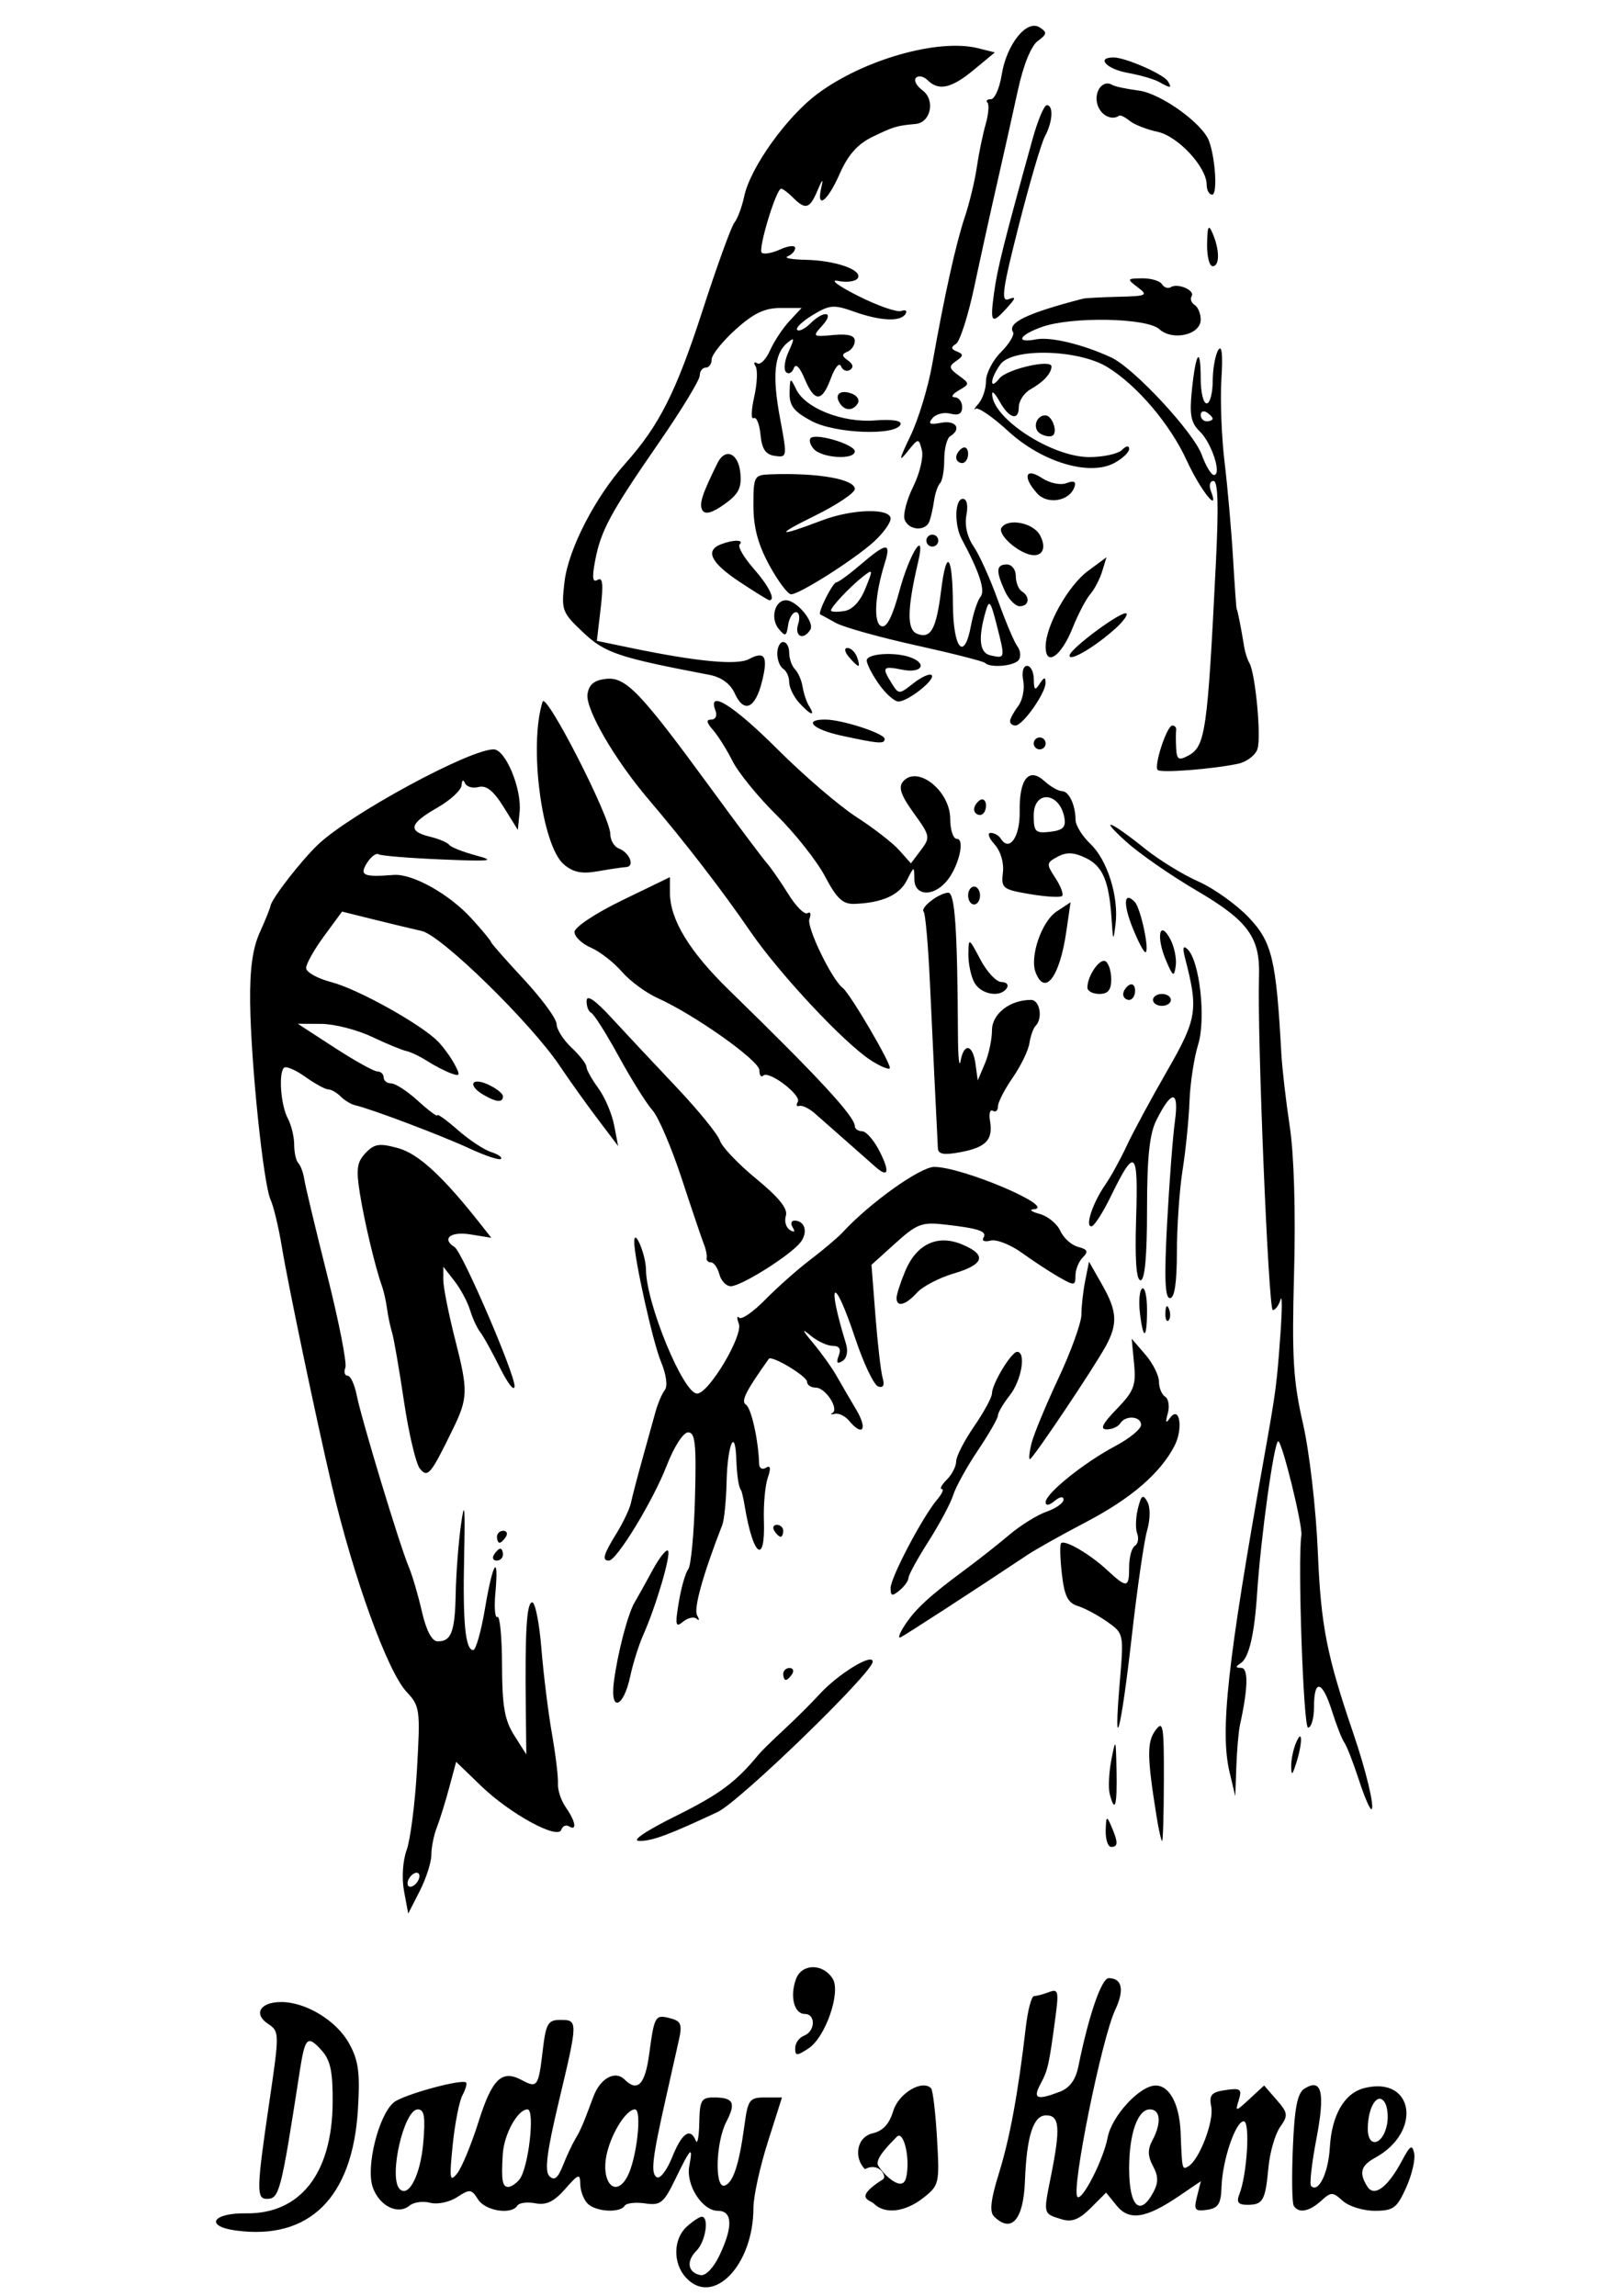 <?xml version="1.0" encoding="UTF-8" standalone="no"?>
<!-- Created with Inkscape (http://www.inkscape.org/) -->

<svg
   xmlns:dc="http://purl.org/dc/elements/1.1/"
   xmlns:cc="http://creativecommons.org/ns#"
   xmlns:rdf="http://www.w3.org/1999/02/22-rdf-syntax-ns#"
   xmlns:svg="http://www.w3.org/2000/svg"
   xmlns="http://www.w3.org/2000/svg"
   xmlns:sodipodi="http://sodipodi.sourceforge.net/DTD/sodipodi-0.dtd"
   xmlns:inkscape="http://www.inkscape.org/namespaces/inkscape"
   width="744.094"
   height="1052.362"
   id="svg2"
   version="1.1"
   inkscape:version="0.48.2 r9819"
   sodipodi:docname="New document 1">
  <defs
     id="defs4" />
  <sodipodi:namedview
     id="base"
     pagecolor="#ffffff"
     bordercolor="#666666"
     borderopacity="1.0"
     inkscape:pageopacity="0.0"
     inkscape:pageshadow="2"
     inkscape:zoom="0.65475806"
     inkscape:cx="375"
     inkscape:cy="630.02313"
     inkscape:document-units="px"
     inkscape:current-layer="layer1"
     showgrid="false"
     inkscape:window-width="1280"
     inkscape:window-height="752"
     inkscape:window-x="0"
     inkscape:window-y="0"
     inkscape:window-maximized="1" />
  <g
     inkscape:label="Layer 1"
     inkscape:groupmode="layer"
     id="layer1">
    <path
       style="fill:#000000"
       d="m 314.398,1043.934 c -5.976,-6.604 -5.751,-17.651 0.475,-23.285 2.75,-2.489 5.826,-4.525 6.836,-4.525 3.539,0 1.793,11.37 -2.388,15.551 -4.852,4.852 -3.991,10.068 1.848,11.202 2.326,0.452 5.958,-3.314 8.66,-8.979 6.306,-13.224 6.039,-20.508 -0.753,-20.508 -7.138,0 -14.712,-11.892 -13.064,-20.512 1.848,-9.665 0.667,-8.584 -6.263,5.73 -5.474,11.307 -6.874,12.444 -14.035,11.393 -4.375,-0.642 -8.589,-0.142 -9.363,1.111 -2.104,3.404 -13.193,2.748 -16.944,-1.003 -1.805,-1.804 -3.32,-5.803 -3.367,-8.886 -0.079,-5.084 -0.726,-4.878 -6.958,2.209 -5.079,5.776 -8.64,7.476 -13.65,6.519 -3.728,-0.713 -7.436,-0.23 -8.241,1.072 -2.681,4.338 -14.72,2.44 -18.017,-2.84 -2.981,-4.773 -3.782,-4.86 -9.598,-1.05 -3.515,2.303 -9.025,3.457 -12.351,2.588 -3.303,-0.864 -7.548,-0.29 -9.434,1.275 -5.368,4.455 -13.901,0.21 -16.906,-8.41 -3.235,-9.28 2.67,-33.055 9.656,-38.879 4.199,-3.501 31.32,-10.943 33.173,-9.103 0.498,0.494 -0.284,3.157 -1.737,5.918 -1.453,2.761 -3.453,13.017 -4.445,22.792 -1.576,15.54 -1.319,17.171 2.041,12.984 2.114,-2.634 6.526,-13.287 9.804,-23.675 6.242,-19.778 10.675,-24.058 19.839,-19.154 7.138,3.82 7.63,3.127 9.603,-13.532 1.476,-12.465 2.388,-14.042 8.118,-14.042 8.098,0 8.089,0.401 -0.794,37.679 -5.431,22.793 -6.549,31.644 -4.283,33.91 2.266,2.266 3.891,0.996 6.224,-4.868 1.736,-4.364 4.264,-9.781 5.617,-12.036 2.505,-4.178 3.575,-6.678 8.4,-19.627 3.078,-8.261 9.935,-12.039 14.169,-7.805 5.996,5.996 9.467,2.471 11.356,-11.531 2.394,-17.749 2.717,-18.292 9.781,-16.444 4.837,1.265 5.434,2.823 3.833,9.997 -1.043,4.674 -3.699,16.496 -5.902,26.271 -6.343,28.147 -7.109,34.785 -4.218,36.571 1.488,0.92 4.672,-3.241 7.075,-9.247 4.422,-11.051 8.289,-13.736 10.805,-7.501 0.758,1.88 1.476,-1.812 1.595,-8.203 0.191,-10.289 0.947,-11.62 6.596,-11.62 9.111,0 10.351,2.376 5.815,11.148 -4.908,9.491 -5.452,30.808 -0.745,29.239 3.86,-1.287 6.624,-9.693 9.01,-27.399 1.62,-12.025 2.324,-12.988 9.494,-12.988 l 7.745,0 -6.545,20.611 c -3.6,11.336 -6.545,24.845 -6.545,30.021 0,26.37 -18.652,45.529 -31.02,31.863 z M 194.042,982.329 c 1.044,-12.052 0.497,-15.421 -2.505,-15.421 -6.41,0 -13.511,31.297 -8.286,36.521 4.11,4.11 9.524,-6.478 10.791,-21.1 z m 44.099,16.706 c 4.157,-5.142 7.26,-32.127 3.695,-32.127 -4.491,0 -10.762,11.351 -11.328,20.507 -0.737,11.914 -0.224,15.038 2.471,15.038 1.32,0 3.643,-1.538 5.162,-3.418 z m 49.491,-1.367 c 4.281,-8 6.852,-30.76 3.474,-30.76 -3.841,0 -10.423,10.199 -12.787,19.817 -3.248,13.211 3.719,21.398 9.313,10.943 z m -179.41,24.773 c -14.52,-1.953 -10.941,-8.114 4.579,-7.884 24.823,0.368 39.445,-18.269 39.705,-50.611 0.115,-14.351 -0.987,-19.589 -5.076,-24.108 -6.503,-7.188 -7.576,-6.12 -10.075,10.021 -8.55,55.238 -9.283,58.063 -15.07,58.063 -4.794,0 -4.669,-4.591 1.207,-44.49 4.658,-31.625 4.647,-32.248 -0.604,-35.734 -6.863,-4.557 -3.591,-10.006 6.004,-10.001 11.452,0.006 25.517,8.618 31.254,19.135 4.255,7.801 4.983,13.4 3.94,30.3 -2.485,40.234 -22.273,59.826 -55.861,55.309 z m 347.459,-6.515 c -2.087,-2.087 -1.433,-7.752 2.271,-19.652 5.02,-16.128 8.826,-36.791 12.335,-66.961 0.918,-7.895 2.627,-14.355 3.797,-14.355 1.17,0 4.257,-0.817 6.859,-1.816 4.227,-1.622 4.539,-0.384 2.929,11.62 -2.947,21.972 -3.436,24.151 -6.861,30.551 -3.601,6.729 -1.644,7.521 8.787,3.556 4.603,-1.75 7.345,-5.458 8.592,-11.62 4.716,-23.305 10.622,-40.494 13.912,-40.494 6.166,0 7.286,5.412 2.999,14.492 -6.234,13.204 -20.301,82.786 -17.336,85.751 2.141,2.141 11.948,-17.074 13.828,-27.095 1.866,-9.946 14.758,-23.933 22.059,-23.933 6.352,0 10.92,8.609 11.424,21.532 0.676,17.322 0.666,17.28 3.666,15.426 4.966,-3.069 11.65,-20.541 10.386,-27.151 -1.057,-5.529 -0.011,-6.76 6.555,-7.724 6.854,-1.006 7.598,-0.45 6.069,4.537 -1.692,5.519 -1.549,5.505 4.933,-0.476 l 6.676,-6.159 5.724,6.583 c 5.231,6.016 5.367,7.093 1.577,12.503 -2.281,3.256 -4.673,11.555 -5.317,18.443 -1.426,15.262 -2.497,17.17 -9.642,17.17 -4.228,0 -5.138,-1.172 -3.715,-4.785 3.586,-9.104 5.064,-33.494 2.029,-33.494 -3.754,0 -9.775,17.775 -10.187,30.076 -0.261,7.803 -1.491,9.74 -6.657,10.49 -5.571,0.809 -6.124,0.073 -4.576,-6.095 l 1.761,-7.016 -10.091,6.848 c -15.134,10.27 -22.779,11.428 -28.534,4.321 l -4.816,-5.948 -7.072,7.072 c -5.234,5.234 -8.659,6.585 -13.179,5.196 -8.677,-2.667 -8.566,-2.25 -5.13,-19.361 4.542,-22.616 4.114,-28.319 -2.126,-28.319 -5.889,0 -8.916,9.426 -9.713,30.241 -0.679,17.727 -6.248,24.011 -14.217,16.042 z m 73.112,-11.08 c 2.347,-4.385 2.302,-7.319 -0.183,-11.962 -2.438,-4.555 -2.51,-7.614 -0.279,-11.782 4.25,-7.941 3.741,-14.193 -1.156,-14.193 -5.588,0 -9.502,11.15 -9.502,27.065 0,17.512 4.967,22.369 11.12,10.873 z m -128.145,5.263 c -1.805,-1.804 -9.661,-2.364 4.177,-11.157 2.031,-1.29 -1.829,-8.101 -8.281,-4.643 -5.178,-5.178 -3.897,-14.731 3.557,-16.437 4.673,-1.069 7.648,-4.295 9.405,-10.199 2.395,-8.049 13.228,-14.589 17.345,-10.472 0.823,0.823 2.055,11.137 2.737,22.92 1.203,20.776 1.013,21.602 -6.289,27.346 -8.35,6.568 -17.64,7.652 -22.65,2.642 z m 14.736,-11.757 c 2.116,-8.432 -1.011,-22.235 -4.271,-18.852 -2.887,2.996 -10.366,10.163 -8.475,13.223 2.653,4.292 11.048,12.392 12.746,5.629 z m 177.753,12.744 c -0.78,-1.262 -0.961,-13.25 -0.401,-26.641 0.763,-18.278 2.08,-25.017 5.283,-27.037 7.99,-5.04 9.6,1.642 5.523,22.912 -2.136,11.141 -3.238,20.903 -2.449,21.691 3.374,3.374 7.911,-5.937 8.59,-17.627 0.868,-14.947 6.686,-24.964 15.831,-27.259 22.682,-5.693 26.671,20.06 4.948,31.941 -6.607,3.613 -7.521,6.98 -3.584,13.202 3.177,5.021 9.394,0.365 15.931,-11.929 3.707,-6.972 4.652,-7.531 5.553,-3.283 0.597,2.815 -1.066,9.89 -3.696,15.722 -4.239,9.4 -5.873,10.603 -14.404,10.603 -5.293,0 -11.873,-2.036 -14.623,-4.525 -4.653,-4.211 -5.348,-4.211 -10,0 -5.467,4.947 -10.289,5.808 -12.5,2.231 z m 42.779,-37.359 c 0.681,-3.561 0.194,-8.093 -1.083,-10.07 -3.2,-4.955 -7.692,2.025 -7.748,12.041 -0.052,9.252 6.986,7.68 8.831,-1.972 z M 364.557,938.824 c 0,-2.278 1.846,-4.85 4.101,-5.716 5.154,-1.978 5.41,-9.948 0.319,-9.948 -4.918,0 -6.956,-8.103 -4.029,-16.016 2.654,-7.175 12.356,-7.256 16.814,-0.14 3.857,6.157 -3.307,26.854 -11.053,31.931 -5.447,3.57 -6.152,3.558 -6.152,-0.11 z M 185.247,866.907 c -1.117,-5.953 -0.616,-13.88 1.193,-18.882 1.715,-4.742 3.848,-21.459 4.741,-37.15 1.552,-27.265 1.34,-28.831 -4.78,-35.364 -8.746,-9.336 -24.358,-52.366 -34.224,-94.331 -6.983,-29.704 -20.172,-92.659 -22.911,-109.369 -1.479,-9.023 -3.826,-18.866 -5.216,-21.874 -3.282,-7.106 -9.005,-62.21 -9.37,-90.23 -0.199,-15.26 1.123,-24.989 4.371,-32.177 2.561,-5.667 4.799,-11.203 4.972,-12.304 0.522,-3.308 13.974,-20.661 21.756,-28.066 14.735,-14.019 69.41,-43.658 80.536,-43.658 5.442,0 12.949,18.066 11.909,28.661 l -0.809,8.251 -6.514,-10.478 c -4.636,-7.458 -7.948,-10.103 -11.489,-9.177 -2.737,0.716 -5.553,-0.106 -6.258,-1.826 -0.739,-1.801 -1.383,-1.388 -1.519,0.974 -0.13,2.256 -5.149,6.906 -11.153,10.335 -12.835,7.33 -13.711,10.751 -3.397,13.275 4.136,1.012 8.134,2.704 8.886,3.759 0.752,1.055 6.289,3.243 12.304,4.862 9.289,2.5 6.895,2.774 -15.885,1.822 -14.752,-0.616 -27.732,-1.684 -28.846,-2.372 -1.113,-0.688 -3.511,1.13 -5.329,4.041 -3.53,5.653 -1.572,6.521 12.245,5.427 8.65,-0.685 25.552,8.774 35.763,20.014 4.887,5.38 8.886,10.205 8.886,10.722 0,0.518 6.767,8.213 15.038,17.1 8.271,8.887 15.038,18.125 15.038,20.529 0,2.403 3.076,7.26 6.836,10.792 3.76,3.532 6.836,7.487 6.836,8.79 0,1.303 2.444,5.702 5.431,9.777 2.987,4.075 6.258,11.715 7.268,16.978 l 1.837,9.57 -9.318,-12.313 c -5.125,-6.772 -13.01,-17.811 -17.521,-24.531 -13.17,-19.617 -54.141,-59.661 -63.136,-61.707 -4.375,-0.995 -14.396,-3.407 -22.27,-5.36 l -14.316,-3.551 -8.241,11.206 c -4.533,6.163 -8.241,12.762 -8.241,14.663 0,1.902 5.229,4.815 11.62,6.474 12.057,3.131 41.142,19.328 48.846,27.203 2.428,2.482 5.84,7.176 7.582,10.431 2.766,5.169 2.553,5.692 -1.681,4.133 -2.666,-0.982 -7.552,-3.514 -10.858,-5.628 -3.305,-2.114 -7.612,-4.172 -9.57,-4.573 -1.958,-0.401 -9.097,-3.351 -15.864,-6.555 -6.767,-3.203 -17.163,-5.852 -23.101,-5.885 l -10.797,-0.06 16.832,10.937 c 9.257,6.015 18.115,10.937 19.683,10.937 1.568,0 2.852,1.23 2.852,2.734 0,1.504 1.571,2.734 3.492,2.734 1.921,0 7.457,3.622 12.304,8.049 4.847,4.427 8.812,7.375 8.812,6.552 0,-0.823 4.226,2.214 9.39,6.748 5.165,4.535 12.025,9.081 15.244,10.103 3.22,1.022 5.266,2.446 4.547,3.165 -0.719,0.719 -7.271,-1.464 -14.561,-4.85 -12.624,-5.864 -44.917,-18.066 -52.244,-19.739 -1.895,-0.433 -4.91,-2.251 -6.699,-4.04 -1.789,-1.789 -4.355,-3.253 -5.702,-3.253 -1.347,0 -6.093,-2.595 -10.547,-5.767 -4.454,-3.172 -8.831,-5.035 -9.726,-4.14 -2.567,2.568 -1.461,17.22 1.754,23.227 1.607,3.003 2.922,8.412 2.922,12.019 0,3.608 0.852,7.412 1.893,8.453 1.041,1.041 2.276,4.403 2.745,7.471 0.468,3.068 5.215,22.905 10.548,44.082 5.333,21.177 9.058,40.168 8.278,42.2 -0.78,2.033 -0.324,3.696 1.013,3.696 1.337,0 3.215,3.999 4.173,8.886 2.136,10.898 19.807,69.197 23.828,78.609 1.606,3.76 4.326,12.988 6.045,20.507 1.996,8.731 4.584,13.704 7.163,13.763 6.331,0.144 8.031,-4.321 8.367,-21.965 0.172,-9.023 1.256,-23.173 2.41,-31.444 1.637,-11.739 1.957,-8.61 1.457,14.256 -0.671,30.664 0.539,43.163 4.179,43.163 1.193,0 3.621,-8.613 5.397,-19.14 3.622,-21.471 6.405,-25.555 4.742,-6.958 -0.599,6.7 -0.172,11.615 0.949,10.922 1.121,-0.693 2.067,9.274 2.103,22.148 0.052,18.732 1.172,25.153 5.603,32.142 l 5.538,8.734 -0.238,-20.507 c -0.417,-35.951 0.377,-49.216 2.944,-49.216 1.375,0 3.269,9.536 4.207,21.19 0.939,11.655 3.107,29.188 4.82,38.963 1.712,9.775 2.957,20.114 2.767,22.976 -0.191,2.862 1.437,7.75 3.616,10.862 4.46,6.368 5.244,11.024 1.462,8.687 -1.375,-0.85 -2.965,-0.152 -3.533,1.551 -1.571,4.714 -23.514,-7.273 -36.814,-20.111 l -11.404,-11.008 -3.226,11.977 c -1.774,6.587 -4.332,14.803 -5.685,18.258 -1.353,3.454 -2.46,9.039 -2.46,12.409 0,3.371 -2.384,10.806 -5.299,16.522 l -5.299,10.393 -1.925,-10.261 z m 7.054,-6.957 c 0,-1.504 -1.23,-1.974 -2.734,-1.044 -1.504,0.929 -2.734,2.92 -2.734,4.424 0,1.504 1.23,1.974 2.734,1.044 1.504,-0.929 2.734,-2.92 2.734,-4.424 z m 314.629,-20.868 c 0.17,-6.663 0.46,-6.896 2.542,-2.051 3.209,7.468 3.209,9.57 0,9.57 -1.504,0 -2.648,-3.384 -2.542,-7.519 z m -196.943,-6.729 c 20.101,-10.007 27.404,-15.438 37.833,-28.133 1.235,-1.504 6.43,-6.597 11.543,-11.318 5.113,-4.721 12.532,-12.103 16.486,-16.405 8.587,-9.343 24.254,-18.902 24.254,-14.798 0,5.018 -61.052,64.175 -71.09,68.884 -22.399,10.507 -29.89,13.283 -35.845,13.283 -3.926,0 2.425,-4.348 16.819,-11.514 z m 220.22,0.019 c -4.327,-27.059 -4.414,-33.827 -0.502,-39.162 3.543,-4.833 3.949,-2.476 3.895,22.631 -0.033,15.414 -0.396,28.026 -0.807,28.026 -0.411,0 -1.575,-5.173 -2.586,-11.495 z m 92.825,-16.425 c -2.592,-7.954 -5.603,-15.691 -6.693,-17.195 -1.09,-1.504 -3.63,-7.963 -5.645,-14.355 -4.446,-14.099 -8.258,-15.046 -8.258,-2.051 0,5.263 -1.23,9.57 -2.734,9.57 -2.143,0 -4.819,-76.87 -3.068,-88.148 0.684,-4.408 -8.833,-43.095 -10.601,-43.095 -1.893,0 -8.012,44.039 -9.689,69.723 -1.239,18.984 -3.747,29.598 -7.568,32.027 -2.433,1.547 -2.365,2.078 0.27,2.109 3.36,0.04 3.173,9.209 -0.531,26.017 -0.663,3.008 -1.423,11.62 -1.689,19.14 l -0.484,13.671 -2.606,-10.937 c -4.463,-18.727 -1.072,-49.789 15.67,-143.547 5.609,-31.411 5.937,-33.877 7.635,-57.419 0.813,-11.279 0.829,-18.354 0.036,-15.722 -0.795,2.632 -2.391,4.785 -3.547,4.785 -1.97,0 -7.204,-126.618 -6.314,-152.771 0.613,-18.037 -4.897,-25.635 -28.701,-39.577 -11.697,-6.851 -26.188,-16.91 -32.203,-22.355 -13.077,-11.836 -7.436,-9.695 8.809,3.344 6.349,5.096 17.294,11.809 24.324,14.919 7.03,3.109 17.406,10.515 23.058,16.457 10.7,11.248 12.595,19.16 14.948,62.411 0.368,6.767 2.114,21.859 3.88,33.538 1.953,12.918 2.722,39.153 1.963,66.989 -1.053,38.616 -0.418,49.38 4.067,68.995 2.96,12.943 5.98,38.991 6.816,58.786 1.443,34.149 4.009,47.267 16.316,83.394 5.731,16.824 9.71,33.301 8.366,34.645 -0.612,0.612 -3.233,-5.395 -5.824,-13.348 z m -114.244,6.457 c -0.727,-2.781 -0.397,-9.856 0.734,-15.722 1.961,-10.173 2.071,-9.94 2.371,5.057 0.321,16.046 -0.742,19.698 -3.104,10.665 z m 83.176,-12.715 c -0.044,-3.008 0.977,-7.929 2.269,-10.937 2.994,-6.967 2.994,0.221 0,9.57 -1.76,5.495 -2.205,5.763 -2.269,1.367 z M 513.383,771.028 c 1.873,-22.178 1.853,-22.275 -5.801,-27.667 -4.224,-2.976 -10.293,-6.221 -13.486,-7.211 -4.523,-1.403 -6.128,-4.651 -7.271,-14.713 -0.806,-7.102 -0.961,-13.428 -0.343,-14.057 1.704,-1.736 13.169,4.961 21.13,12.343 9.077,8.417 10.061,8.273 10.061,-1.469 0,-4.423 1.177,-8.769 2.615,-9.657 1.438,-0.889 1.921,-3.425 1.072,-5.636 -0.848,-2.211 -0.698,-7.383 0.333,-11.494 1.54,-6.134 2.314,-6.692 4.316,-3.114 1.443,2.578 1.396,8.002 -0.116,13.272 -1.406,4.901 -4.585,26.915 -7.065,48.919 -4.861,43.128 -8.521,56.894 -5.446,20.485 z m -231.936,-0.121 c 1.756,-13.41 6.398,-31.161 9.521,-36.409 1.343,-2.256 5.001,-8.835 8.129,-14.62 3.128,-5.785 6.343,-9.864 7.143,-9.063 1.565,1.565 -5.41,25.307 -11.375,38.721 -2.006,4.511 -4.68,13.031 -5.941,18.932 -3.101,14.513 -9.323,16.543 -7.477,2.439 z m 77.641,-3.598 c 0,-1.504 1.303,-2.734 2.896,-2.734 1.593,0 2.135,1.23 1.206,2.734 -0.929,1.504 -2.232,2.734 -2.896,2.734 -0.663,0 -1.206,-1.23 -1.206,-2.734 z m 55.76,-22.412 c 4.842,-7.389 11.407,-13.423 27.634,-25.396 6.015,-4.438 15.128,-11.623 20.25,-15.967 5.122,-4.343 12.812,-9.117 17.089,-10.608 4.277,-1.491 7.776,-3.971 7.776,-5.512 0,-1.645 -1.693,-1.396 -4.101,0.602 -2.524,2.095 -4.101,2.3 -4.101,0.534 0,-3.942 17.544,-18.067 31.898,-25.682 6.517,-3.457 11.849,-7.826 11.849,-9.709 0,-4.075 -7.158,-4.59 -9.57,-0.688 -0.929,1.504 -3.704,2.734 -6.166,2.734 -3.253,0 -2.003,-2.552 4.572,-9.336 7.899,-8.15 8.91,-10.791 7.957,-20.786 l -1.092,-11.45 6.251,7.267 c 3.438,3.997 6.251,9.587 6.251,12.422 0,2.835 1.28,5.946 2.845,6.913 1.565,0.967 2.1,4.423 1.188,7.68 -1.147,4.098 -0.877,4.799 0.875,2.275 4.528,-6.519 6.399,4.578 2.143,12.707 -6.581,12.566 -19.912,24.017 -40.532,34.812 -10.91,5.712 -22.913,12.435 -26.672,14.941 -24.581,16.38 -56.416,37.043 -58.374,37.888 -1.277,0.551 -0.363,-1.988 2.031,-5.642 z M 311.203,734.436 c 1.112,-6.733 3.055,-13.529 4.319,-15.102 1.263,-1.573 2.662,-16.338 3.109,-32.811 0.667,-24.621 0.111,-29.951 -3.126,-29.951 -2.251,0 -6.472,6.543 -9.855,15.277 -6.229,16.081 -22.931,43.509 -26.494,43.509 -3.293,0 -2.518,-2.771 3.501,-12.51 3.078,-4.98 6.056,-11.277 6.619,-13.994 0.563,-2.717 2.91,-11.707 5.216,-19.978 2.306,-8.271 5.042,-18.114 6.08,-21.874 1.038,-3.76 2.949,-8.203 4.246,-9.873 1.384,-1.782 0.634,-7.166 -1.816,-13.029 -3.688,-8.826 -12.337,-47.75 -12.227,-55.024 0.097,-6.413 5.346,6.156 5.384,12.892 0.087,15.528 17.114,56.831 23.428,56.831 5.334,0 21.227,-26.613 19.14,-32.051 -0.991,-2.582 -0.923,-3.816 0.151,-2.742 1.074,1.074 6.484,-2.67 12.022,-8.32 5.538,-5.65 14.875,-13.917 20.749,-18.372 5.874,-4.455 12.526,-10.097 14.781,-12.538 12.429,-13.449 35.463,-29.878 41.889,-29.878 13.036,0 56.781,18.651 45.531,19.412 -2.214,0.15 -0.95,1.113 2.809,2.14 3.76,1.027 8.018,4.52 9.462,7.762 1.445,3.242 5.115,6.545 8.155,7.34 4.382,1.146 4.83,2.145 2.158,4.816 -1.854,1.854 -3.371,5.617 -3.371,8.362 0,4.662 -0.496,4.709 -7.519,0.704 -4.136,-2.358 -11.802,-7.381 -17.038,-11.161 -5.235,-3.78 -11.696,-6.303 -14.358,-5.607 -2.662,0.696 -4.145,0.141 -3.296,-1.233 1.862,-3.012 -1.852,-4.308 -17.502,-6.109 -10.699,-1.231 -12.942,-0.392 -22.834,8.545 l -10.969,9.91 1.817,23.357 c 0.999,12.846 2.483,25.656 3.297,28.465 0.985,3.4 0.296,4.713 -2.062,3.928 -1.948,-0.649 -6.691,-10.625 -10.54,-22.169 -9.758,-29.267 -13.3,-27.104 -4.21,2.571 1.073,3.504 0.414,6.694 -1.647,7.968 -2.421,1.496 -2.921,0.779 -1.691,-2.426 1.191,-3.104 0.321,-4.55 -2.738,-4.55 -2.466,0 -7.041,-2.134 -10.168,-4.742 -4.188,-3.494 -3.885,-2.595 1.152,3.418 3.76,4.488 8.586,11.236 10.727,14.996 2.14,3.76 6.26,10.834 9.156,15.722 5.253,8.866 2.855,12.415 -3.343,4.947 -1.798,-2.166 -4.717,-3.598 -6.487,-3.182 -1.77,0.416 -2.305,0.244 -1.189,-0.383 3.233,-1.816 -3.176,-11.635 -7.593,-11.635 -2.203,0 -4.005,-1.199 -4.005,-2.664 0,-2.57 -16.261,-12.325 -17.545,-10.525 -10.584,14.839 -12.901,19.477 -10.488,20.991 2.448,1.536 5.742,16.343 6.056,27.221 0.057,1.969 1.466,2.737 3.13,1.708 2.102,-1.299 2.353,0.114 0.822,4.624 -1.213,3.572 -2.008,12.339 -1.767,19.482 0.698,20.668 -4.891,16.73 -8.731,-6.152 -0.631,-3.76 -1.392,-7.143 -1.692,-7.519 -1.158,-1.453 -1.926,-6.494 -2.254,-14.81 -0.57,-14.44 -4.032,-6.032 -4.424,10.744 -0.202,8.628 -1.085,17.532 -1.963,19.788 -8.911,22.889 -13.271,38.556 -11.557,41.524 1.141,1.975 1.067,2.679 -0.163,1.564 -1.231,-1.115 -4.044,-0.528 -6.252,1.305 -3.472,2.881 -3.741,1.676 -1.993,-8.91 z m 97.101,-6.48 c 0,-4.824 14.718,-32.779 21.387,-40.623 2.238,-2.632 3.174,-4.785 2.082,-4.785 -1.092,0 -0.053,-1.933 2.31,-4.297 2.363,-2.363 4.297,-6.14 4.297,-8.394 0,-2.253 3.691,-9.462 8.203,-16.019 4.511,-6.557 8.203,-13.356 8.203,-15.109 0,-4.373 8.883,-19.069 11.526,-19.069 4.225,0 2.041,13.066 -3.324,19.886 -3.008,3.824 -5.468,8.005 -5.468,9.291 0,1.287 -4.129,8.475 -9.174,15.974 -5.046,7.499 -10.139,16.711 -11.317,20.47 -1.178,3.76 -6.278,13.319 -11.332,21.243 -5.054,7.924 -9.19,15.464 -9.19,16.754 0,1.29 -1.846,3.878 -4.101,5.75 -3.362,2.79 -4.101,2.596 -4.101,-1.074 z M 226.478,712.624 c 0.929,-1.504 2.232,-2.734 2.896,-2.734 0.663,0 1.206,1.23 1.206,2.734 0,1.504 -1.303,2.734 -2.896,2.734 -1.593,0 -2.135,-1.23 -1.206,-2.734 z m 1.367,-8.203 c 0,-1.504 1.303,-2.734 2.896,-2.734 1.593,0 2.135,1.23 1.206,2.734 -0.929,1.504 -2.232,2.734 -2.896,2.734 -0.663,0 -1.206,-1.23 -1.206,-2.734 z m 127.142,-2.734 c -0.929,-1.504 -0.387,-2.734 1.206,-2.734 1.593,0 2.896,1.23 2.896,2.734 0,1.504 -0.543,2.734 -1.206,2.734 -0.663,0 -1.966,-1.23 -2.896,-2.734 z M 192.523,673.246 c -1.816,-2.188 -5.102,-16.063 -7.301,-30.833 -2.199,-14.77 -4.667,-29.012 -5.483,-31.65 -0.816,-2.638 -1.852,-7.559 -2.302,-10.937 -0.45,-3.378 -1.484,-7.987 -2.299,-10.243 -3.04,-8.42 -7.993,-29.154 -10.125,-42.381 -1.823,-11.311 -1.375,-14.537 2.597,-18.688 4.066,-4.249 6.352,-4.589 14.937,-2.218 9.306,2.57 20.528,12.923 37.852,34.924 l 4.857,6.169 -9.642,-1.565 c -9.032,-1.466 -13.35,2.005 -7.213,5.798 3.522,2.177 27.674,58.214 27.503,63.814 -0.079,2.602 -3.1,-1.229 -6.713,-8.513 -3.613,-7.284 -7.704,-14.666 -9.091,-16.405 -1.387,-1.739 -3.457,-6.238 -4.6,-9.998 -1.143,-3.76 -4.369,-9.77 -7.17,-13.356 l -5.092,-6.521 0,6.065 c 0,3.336 2.466,15.723 5.48,27.526 5.95,23.306 5.858,26.606 -1.143,40.97 -10.119,20.76 -11.46,22.368 -15.051,18.04 z M 472.941,661.494 c 1.019,-4.06 6.579,-17.469 12.356,-29.796 5.777,-12.327 10.503,-25.462 10.503,-29.188 0,-3.726 0.783,-10.692 1.741,-15.479 l 1.741,-8.705 6.105,10.748 c 6.783,11.941 7.124,17.741 1.64,27.851 -5.397,9.95 -33.575,51.95 -34.853,51.95 -0.598,0 -0.253,-3.322 0.766,-7.383 z m 49.663,-59.772 c -0.625,-5.355 -0.145,-10.349 1.068,-11.098 1.213,-0.749 2.205,3.632 2.205,9.736 0,13.7 -1.747,14.427 -3.273,1.363 z m 11.691,-0.062 c 0.131,-3.185 0.779,-3.833 1.652,-1.652 0.79,1.974 0.693,4.332 -0.216,5.241 -0.909,0.909 -1.555,-0.706 -1.436,-3.589 z m -123.256,-6.696 c 0,-1.552 1.782,-7.086 3.959,-12.298 5.182,-12.403 14.762,-16.926 25.994,-12.273 11.62,4.813 10.386,9.186 -3.773,13.366 -6.654,1.965 -14.227,5.925 -16.829,8.8 -5.191,5.736 -9.352,6.806 -9.352,2.405 z M 535.067,560.982 c 1.002,-18.739 2.613,-39.848 3.581,-46.909 1.991,-14.525 -1.422,-14.755 -8.497,-0.573 -3.154,6.322 -4.274,17.061 -4.274,40.959 0,21.372 -1.005,32.391 -2.953,32.391 -1.984,0 -2.656,-9.35 -2.047,-28.48 1.001,-31.467 -0.506,-32.763 -11.602,-9.975 -3.651,7.499 -7.645,13.682 -8.874,13.74 -3.049,0.145 0.544,-10.691 6.311,-19.033 2.599,-3.76 7.005,-11.757 9.791,-17.773 2.786,-6.015 11.08,-21.395 18.432,-34.178 13.918,-24.201 14.558,-28.173 8.38,-51.95 -1.237,-4.76 -0.897,-6.005 1.12,-4.101 5.571,5.259 8.541,31.898 4.874,43.718 -1.871,6.032 -3.654,17.734 -3.963,26.005 -0.308,8.271 -1.73,22.421 -3.158,31.444 -1.429,9.023 -2.607,25.941 -2.619,37.596 -0.013,14.16 -1.066,21.19 -3.172,21.19 -2.307,0 -2.663,-9.122 -1.33,-34.07 z m -205.263,23.133 c -0.787,-3.008 -2.517,-5.468 -3.845,-5.468 -1.328,0 -2.22,-0.923 -1.981,-2.051 0.239,-1.128 -0.309,-3.896 -1.218,-6.152 -0.909,-2.256 -5.488,-15.79 -10.177,-30.077 -4.688,-14.286 -10.74,-28.436 -13.448,-31.444 -2.708,-3.008 -9.643,-14.081 -15.411,-24.608 -5.768,-10.527 -11.473,-19.55 -12.676,-20.051 -1.204,-0.501 -2.158,-2.962 -2.12,-5.468 0.046,-3.046 3.828,-0.479 11.41,7.747 6.238,6.767 19.596,21.028 29.685,31.691 10.089,10.663 19.103,21.736 20.031,24.608 0.928,2.872 8.436,10.758 16.686,17.525 10.325,8.47 14.551,13.723 13.563,16.859 -0.79,2.505 0.035,5.464 1.832,6.574 2.064,1.276 2.549,0.857 1.317,-1.137 -1.073,-1.736 -0.721,-3.157 0.783,-3.157 4.905,0 6.345,5.607 2.609,10.157 -4.989,6.076 -27.081,19.92 -31.787,19.92 -2.102,0 -4.466,-2.461 -5.252,-5.468 z m 71.665,-49.151 c -1.504,-1.318 -7.355,-6.486 -13.003,-11.484 -5.648,-4.998 -12.39,-10.933 -14.983,-13.189 -2.593,-2.256 -5.754,-3.763 -7.024,-3.35 -1.27,0.413 -1.588,-0.416 -0.707,-1.842 1.889,-3.056 -13.307,-14.597 -15.859,-12.044 -0.958,0.958 -1.742,-0.162 -1.742,-2.488 0,-4.393 -29.629,-25.391 -46.687,-33.087 -5.376,-2.426 -12.759,-7.875 -16.405,-12.11 -3.647,-4.235 -10.014,-9.175 -14.149,-10.977 -4.136,-1.802 -7.519,-5.041 -7.519,-7.196 0,-2.192 9.638,-8.592 21.874,-14.526 l 21.874,-10.606 0,7.053 c 0,12.4 8.87,26.987 27.342,44.965 40.525,39.441 57.419,57.714 57.419,62.11 0,1.266 1.538,2.331 3.418,2.368 1.88,0.037 5.545,4.343 8.145,9.57 4.548,9.142 3.753,11.868 -1.993,6.833 z m 28.518,-8.647 c -0.684,-13.277 -2.419,-49.342 -3.65,-75.861 -0.795,-17.119 -2.082,-31.762 -2.86,-32.54 -1.789,-1.789 7.001,-8.588 11.252,-8.705 3.075,-0.084 4.229,16.877 4.458,65.535 0.046,9.775 0.585,15.004 1.197,11.62 1.542,-8.523 5.627,-7.709 6.859,1.367 l 1.021,7.519 3.262,-7.697 c 1.794,-4.233 3.262,-11.111 3.262,-15.283 0,-7.552 8.197,-13.932 17.901,-13.932 4.044,0 5.523,8.475 2.079,11.919 -1.041,1.041 -2.309,4.618 -2.817,7.948 -0.508,3.33 -3.963,10.439 -7.677,15.798 -3.714,5.359 -6.753,11.288 -6.753,13.176 0,1.888 -1.053,2.782 -2.339,1.986 -1.287,-0.795 -1.873,1.285 -1.302,4.624 1.481,8.669 -1.773,12.134 -13.454,14.325 -7.727,1.449 -10.294,1.007 -10.439,-1.8 z m -208.293,-24.448 c -7.387,-4.303 -5.674,-8.272 2.051,-4.752 3.76,1.713 6.836,4.147 6.836,5.41 0,3.005 -2.976,2.784 -8.886,-0.658 z M 399.069,485.903 c -12.422,-8.149 -41.938,-39.752 -55.151,-59.053 -12.696,-18.544 -29.875,-40.827 -46.657,-60.52 -15.394,-18.064 -28.877,-41.295 -27.912,-48.092 0.631,-4.442 3.001,-6.423 8.43,-7.048 9.072,-1.043 15.801,5.968 48.061,50.085 12.097,16.542 23.648,31.967 25.67,34.278 2.022,2.311 6.505,8.778 9.962,14.372 3.457,5.594 7.397,9.484 8.755,8.645 1.358,-0.839 1.742,0.368 0.854,2.683 -1.401,3.65 10.273,27.779 15.297,31.619 3.435,2.626 22.744,35.638 21.545,36.837 -0.665,0.665 -4.65,-1.048 -8.855,-3.807 z m 129.542,-27.562 c 0,-1.504 1.846,-2.734 4.101,-2.734 2.256,0 4.101,1.23 4.101,2.734 0,1.504 -1.846,2.734 -4.101,2.734 -2.256,0 -4.101,-1.23 -4.101,-2.734 z m -13.671,-2.573 c 0,-1.415 1.23,-3.333 2.734,-4.263 1.504,-0.929 2.734,0.228 2.734,2.573 0,2.344 -1.23,4.263 -2.734,4.263 -1.504,0 -2.734,-1.158 -2.734,-2.573 z m -68.26,-5.45 c -1.557,-2.909 -2.776,-8.753 -2.71,-12.988 0.119,-7.62 0.176,-7.594 5.534,2.554 2.977,5.639 7.302,10.253 9.61,10.253 2.309,0 3.437,1.23 2.508,2.734 -2.843,4.6 -11.946,3.043 -14.942,-2.554 z m 51.854,2.375 c 0,-5.4 5.721,-13.658 8.34,-12.04 1.428,0.883 2.597,4.608 2.597,8.279 0,4.851 -1.494,6.674 -5.468,6.674 -3.008,0 -5.468,-1.311 -5.468,-2.914 z m -23.735,-6.958 c -2.785,-7.257 2.784,-23.413 9.622,-27.918 l 6.394,-4.212 -1.958,13.482 c -3.013,20.746 -9.799,29.747 -14.058,18.648 z m 59.69,-5.711 c -4.538,-10.752 -2.846,-18.687 2.038,-9.56 1.85,3.457 2.979,8.991 2.509,12.297 -0.758,5.325 -1.276,5.013 -4.547,-2.736 z m -15.265,-14.835 c -4.415,-11.034 -3.912,-16.861 1.017,-11.78 2.761,2.845 7.029,23.059 4.87,23.059 -0.756,0 -3.405,-5.075 -5.887,-11.278 z m -9.587,-3.76 c -1.14,-17.553 -4.01,-24.373 -11.849,-28.15 -5.432,-2.617 -8.793,-2.771 -12.872,-0.587 -5.22,2.793 -5.277,3.327 -1.049,9.779 2.459,3.754 3.841,7.455 3.07,8.226 -0.771,0.771 -7.397,0.391 -14.725,-0.845 -12.558,-2.117 -13.271,-2.687 -12.416,-9.91 0.537,-4.533 -1.032,-9.807 -3.842,-12.912 -2.612,-2.887 -3.401,-5.248 -1.753,-5.248 1.648,0 3.724,1.177 4.613,2.615 3.902,6.314 8.859,-0.711 8.675,-12.294 -0.241,-15.12 4.168,-20.564 11.373,-14.044 2.786,2.521 6.374,4.584 7.975,4.584 3.239,0 6.204,6.241 6.277,13.211 0.025,2.509 3.085,7.442 6.798,10.964 7.805,7.403 13.094,24.319 11.524,36.859 -1.007,8.039 -1.141,7.871 -1.798,-2.248 z m -21.629,-46.482 c -2.095,-11.971 -14.081,-12.98 -14.081,-1.185 0,7.533 0.763,8.296 7.519,7.519 5.812,-0.669 7.302,-2.107 6.562,-6.334 z m -109.784,26.747 c -3.757,-7.095 -13.733,-19.706 -22.168,-28.026 -8.436,-8.319 -17.504,-19.433 -20.153,-24.696 -2.649,-5.263 -6.703,-11.723 -9.011,-14.355 -3.033,-3.459 -3.239,-4.785 -0.745,-4.785 1.944,0 2.763,-1.791 1.877,-4.101 -3.838,-10.002 8.183,-2.514 28.437,17.712 12.014,11.998 28.286,25.967 36.16,31.044 7.874,5.077 16.722,11.938 19.661,15.248 l 5.344,6.018 4.589,-6.084 c 4.388,-5.817 4.243,-6.561 -3.291,-16.961 -5.85,-8.076 -7.125,-11.787 -4.948,-14.41 6.484,-7.813 21.671,4.151 21.671,17.073 0,5.03 1.364,9.146 3.031,9.146 4.052,0 0.607,13.563 -5.035,19.823 -6.267,6.954 -14.392,6.185 -14.442,-1.367 -0.04,-6.082 -0.079,-6.076 -3.44,0.565 -3.42,6.759 -11.211,10.278 -23.867,10.782 -5.481,0.218 -8.198,-2.291 -13.671,-12.627 z m 65.626,8.798 c 0,-2.256 1.23,-4.101 2.734,-4.101 1.504,0 2.734,1.846 2.734,4.101 0,2.256 -1.23,4.101 -2.734,4.101 -1.504,0 -2.734,-1.846 -2.734,-4.101 z M 258.518,396.238 c -10.141,-8.65 -16.143,-54.549 -9.755,-74.6 1.521,-4.774 31.034,52.886 31.034,60.631 0,2.835 1.75,5.825 3.89,6.646 4.99,1.915 7.511,8.305 3.369,8.54 -1.736,0.098 -7.579,0.964 -12.983,1.924 -7.328,1.301 -11.282,0.503 -15.554,-3.141 z m 188.066,-25.231 c 0,-1.415 1.23,-3.333 2.734,-4.263 1.504,-0.929 2.734,0.228 2.734,2.573 0,2.345 -1.23,4.263 -2.734,4.263 -1.504,0 -2.734,-1.158 -2.734,-2.573 z m 84.19,-18.05 c -1.877,-1.877 4.214,-20.391 6.709,-20.391 1.136,0 1.919,0.923 1.741,2.051 -0.178,1.128 -0.178,4.862 0,8.299 0.274,5.285 1.133,5.815 5.57,3.441 7.85,-4.201 8.813,-10.926 12.651,-88.298 1.305,-26.3 0.976,-37.596 -1.095,-37.596 -1.637,0 -2.18,2.033 -1.214,4.55 4.227,11.016 -4.849,-0.387 -10.997,-13.817 -7.646,-16.702 -22.673,-34.425 -36.357,-42.883 -13.21,-8.164 -43.483,-8.984 -49.101,-1.329 -4.789,6.526 -5.225,12.446 -0.477,6.484 3.424,-4.3 23.961,-9.002 23.883,-5.468 -0.07,3.149 -3.775,7.189 -9.528,10.389 -3.008,1.673 -5.47,5.364 -5.472,8.203 -0.006,6.53 -4.459,5.244 -8.786,-2.538 -1.827,-3.285 -3.365,-4.969 -3.418,-3.742 -0.482,11.087 27.138,29.213 44.512,29.213 6.444,0 13.193,-1.476 14.997,-3.281 1.954,-1.954 3.281,-2.141 3.281,-0.462 0,1.55 -3.06,4.457 -6.8,6.458 -11.468,6.138 -33.166,-0.389 -48.698,-14.649 -7.06,-6.482 -13.764,-11.082 -14.897,-10.224 -1.134,0.858 -0.524,-0.203 1.356,-2.359 1.88,-2.155 3.418,-6.805 3.418,-10.332 0,-3.527 3.1,-9.513 6.888,-13.301 3.788,-3.788 6.263,-7.899 5.499,-9.136 -2.671,-4.322 6.45,-8.684 32.045,-15.323 1.128,-0.293 8.438,-0.686 16.244,-0.874 13.098,-0.315 13.784,-0.652 8.886,-4.356 -5.093,-3.852 -5.01,-4.018 2.05,-4.101 4.047,-0.048 8.131,1.164 9.075,2.692 0.945,1.528 2.752,2.14 4.016,1.358 3.267,-2.019 11.243,1.452 9.567,4.163 -0.768,1.242 -0.145,3.032 1.383,3.976 1.528,0.945 2.779,3.972 2.779,6.728 0,6.985 -12.839,9.938 -18.993,4.369 -5.777,-5.228 -40.436,-5.839 -53.954,-0.951 -10.547,3.814 -12.143,7.48 -2.45,5.628 6.624,-1.266 21.477,2.325 34.383,8.313 10.38,4.816 37.762,34.274 41.521,44.67 1.829,5.058 4.332,9.196 5.562,9.196 3.736,0 -1.031,-14.71 -6.46,-19.934 -4.118,-3.963 -4.813,-7.58 -3.646,-18.982 1.795,-17.532 4.036,-20.468 4.036,-5.288 0,6.266 1.23,11.393 2.734,11.393 1.504,0 2.753,-4.614 2.776,-10.253 0.022,-5.639 1.176,-12.046 2.561,-14.237 1.635,-2.584 2.136,2.048 1.427,13.185 -0.601,9.442 0.047,26.615 1.441,38.161 1.393,11.546 3.147,31.452 3.898,44.234 0.75,12.783 1.502,23.241 1.669,23.241 0.32,0 2.098,8.945 3.396,17.089 0.419,2.632 1.496,6.015 2.393,7.519 2.758,4.626 5.533,33.808 3.749,39.428 -0.926,2.919 -5.012,5.998 -9.079,6.844 -11.875,2.468 -35.235,4.27 -36.676,2.828 z m 25.18,-161.042 c 0,-0.663 -1.23,-1.966 -2.734,-2.896 -1.504,-0.929 -2.734,-0.387 -2.734,1.206 0,1.593 1.23,2.896 2.734,2.896 1.504,0 2.734,-0.543 2.734,-1.206 z M 473.926,340.769 c 0,-1.504 1.23,-2.734 2.734,-2.734 1.504,0 2.734,1.23 2.734,2.734 0,1.504 -1.23,2.734 -2.734,2.734 -1.504,0 -2.734,-1.23 -2.734,-2.734 z m -88.179,-3.569 c -13.092,-2.839 -17.688,-7.368 -7.476,-7.368 7.7,0 27.299,6.367 27.299,8.868 0,2.44 -2.533,2.248 -19.823,-1.5 z m 77.329,-6.684 c 0.048,-1.128 1.723,-4.205 3.722,-6.839 1.999,-2.633 3.047,-7.863 2.329,-11.62 -0.762,-3.987 -0.035,-6.832 1.747,-6.832 1.679,0 3.072,2.768 3.095,6.152 0.034,4.975 0.549,5.367 2.692,2.051 2.018,-3.122 2.66,-3.223 2.692,-0.422 0.053,4.692 -10.448,19.562 -13.815,19.562 -1.401,0 -2.509,-0.923 -2.461,-2.051 z m -96.728,-8.418 c -2.489,-2.75 -4.525,-6.984 -4.525,-9.408 0,-2.425 -1.23,-5.169 -2.734,-6.098 -1.504,-0.929 -2.734,-4.078 -2.734,-6.997 0,-2.919 1.23,-5.307 2.734,-5.307 1.504,0 2.734,2.215 2.734,4.922 0,2.707 1.195,6.117 2.656,7.578 1.461,1.461 3.034,5.09 3.497,8.066 0.462,2.975 1.801,6.948 2.974,8.828 3.141,5.033 0.592,4.157 -4.602,-1.582 z m -29.472,-4.221 c -2.042,-4.482 -6.146,-7.488 -11.66,-8.54 -41.859,-7.99 -47.83,-9.997 -57.845,-19.442 -9.749,-9.194 -10.106,-10.166 -8.554,-23.267 1.766,-14.91 13.993,-38.645 27.956,-54.269 15.47,-17.31 23.226,-32.701 35.381,-70.207 6.575,-20.287 13.126,-38.343 14.558,-40.124 1.433,-1.781 3.452,-7.203 4.488,-12.048 2.826,-13.219 19.463,-36.475 33.622,-47 21.156,-15.725 55.428,-25.435 73.64,-20.864 l 7.639,1.917 -9.544,7.912 c -10.328,8.562 -16.187,9.892 -21.256,4.824 -1.78,-1.78 -4.177,-2.294 -5.327,-1.144 -1.151,1.151 0.171,3.747 2.937,5.769 6.017,4.399 3.881,14.794 -3.171,15.432 -8.608,0.779 -10.068,1.216 -19.721,5.895 -6.826,3.308 -11.23,8.267 -15.038,16.93 -5.649,12.85 -10.887,16.683 -8.407,6.152 0.98,-4.163 0.427,-3.721 -1.711,1.367 -3.611,8.594 -5.526,9.174 -11.283,3.418 -2.256,-2.256 -4.706,-4.101 -5.444,-4.101 -2.269,0 -10.648,27.59 -8.908,29.331 0.899,0.899 4.715,0.23 8.481,-1.486 3.766,-1.716 6.847,-2.018 6.847,-0.672 0,1.346 -1.538,3.068 -3.418,3.827 -1.88,0.759 1.731,1.476 8.025,1.595 13.855,0.261 26.428,4.656 24.099,8.423 -0.935,1.512 -5.007,2.08 -9.051,1.262 -4.043,-0.818 0.031,2.243 9.054,6.803 9.023,4.56 18.007,7.699 19.965,6.977 1.958,-0.722 2.808,-0.097 1.889,1.39 -2.263,3.662 -11.557,3.211 -23.781,-1.154 -9.045,-3.229 -11.055,-3.054 -18.764,1.634 -4.749,2.888 -7.939,5.946 -7.089,6.796 0.85,0.85 3.537,-0.447 5.972,-2.882 6.292,-6.292 11.335,-5.512 5.568,0.86 -4.654,5.142 -4.516,5.262 5.045,4.373 6.77,-0.629 9.829,0.207 9.829,2.688 0,1.981 -1.538,4.225 -3.418,4.988 -2.657,1.078 -2.592,1.966 0.292,3.987 2.351,1.648 2.687,3.232 0.917,4.327 -1.536,0.949 -3.388,0.18 -4.117,-1.709 -0.728,-1.889 -2.799,0.564 -4.602,5.451 -4.119,11.165 -7.483,11.247 -12.088,0.295 -2.284,-5.432 -4.109,-7.191 -4.962,-4.785 -0.743,2.093 -2.334,2.888 -3.536,1.767 -1.202,-1.122 -0.687,-5.327 1.144,-9.346 2.867,-6.292 2.781,-6.852 -0.62,-4.029 -5.98,4.963 -6.927,15.164 -3.235,34.814 3.271,17.406 3.219,17.77 -2.407,16.967 -4.281,-0.611 -5.969,-3.104 -6.61,-9.759 -0.473,-4.916 -1.878,-8.309 -3.122,-7.54 -1.244,0.769 -1.14,-3.593 0.23,-9.693 1.371,-6.1 1.663,-12.433 0.649,-14.072 -1.013,-1.64 -0.683,-2.265 0.734,-1.389 1.417,0.876 4.069,-1.779 5.893,-5.9 1.824,-4.121 5.824,-10.184 8.889,-13.474 l 5.573,-5.982 -9.668,0 c -7.268,0 -12.385,2.454 -20.613,9.888 -6.02,5.438 -10.945,11.59 -10.945,13.671 0,2.081 -1.23,3.783 -2.734,3.783 -1.504,0 -2.734,1.645 -2.734,3.656 0,2.011 -8.43,15.853 -18.734,30.76 -22.317,32.289 -26.644,40.311 -29.259,54.253 -1.442,7.688 -1.122,10.024 1.179,8.602 2.319,-1.433 2.691,2.027 1.4,13.01 l -1.759,14.963 15.592,3.237 c 30.286,6.287 48.714,8.034 54.137,5.131 7.332,-3.924 8.881,-1.207 5.946,10.433 -3.107,12.321 -8.245,14.519 -12.436,5.32 z m 66.146,-4.189 c -3.11,-4.368 -5.655,-9.289 -5.655,-10.937 0,-3.21 13.144,-4.075 20.283,-1.336 7.732,2.967 4.72,7.306 -3.878,5.586 -9.148,-1.83 -9.618,-1.236 -4.944,6.249 3.203,5.129 3.373,5.127 9.987,-0.075 3.701,-2.911 7.445,-4.576 8.321,-3.7 1.945,1.945 -10.728,12.01 -15.229,12.095 -1.777,0.033 -5.776,-3.513 -8.886,-7.88 z m -13.857,-12.566 c -1.962,-2.364 -2.228,-4.101 -0.627,-4.101 1.527,0 3.485,1.846 4.35,4.101 0.866,2.256 1.148,4.101 0.627,4.101 -0.521,0 -2.478,-1.846 -4.35,-4.101 z m 62.443,2.746 c -0.745,-0.745 -15.024,-4.379 -31.73,-8.074 -16.706,-3.695 -33.219,-8.314 -36.696,-10.265 -3.477,-1.951 -6.675,-3.696 -7.108,-3.877 -1.382,-0.581 5.7,-14.708 7.377,-14.714 0.886,-0.002 5.918,-3.692 11.182,-8.196 11.855,-10.145 14.039,-10.281 11.025,-0.684 -4.596,14.637 -5.307,27.537 -1.596,28.961 2.427,0.931 5.052,-4.193 8.308,-16.224 4.734,-17.487 12.263,-29.066 8.547,-13.144 -5.095,21.83 -5.202,31.035 -0.385,32.883 6.257,2.401 8.723,-2.124 10.974,-20.14 2.439,-19.519 5.207,-16.093 5.373,6.651 0.149,20.401 5.162,26.378 8.253,9.84 1.066,-5.705 3.056,-11.726 4.423,-13.38 2.275,-2.754 -0.538,-11.353 -8.618,-26.348 -3.534,-6.558 -3.214,-18.493 0.495,-18.493 1.85,0 2.491,2.939 1.627,7.461 -0.886,4.635 0.371,10.073 3.318,14.355 2.609,3.791 7.615,14.891 11.123,24.666 3.508,9.775 7.515,19.257 8.903,21.071 1.388,1.814 1.731,4.582 0.76,6.152 -1.789,2.895 -13.073,3.982 -15.556,1.499 z m 5.507,-16.768 c -3.025,-11.899 -3.592,-12.591 -5.319,-6.485 -3.452,12.205 -2.696,18.69 2.307,19.803 6.755,1.503 6.767,1.451 3.012,-13.318 z m -60.399,-17.254 c 3.649,-8.975 3.595,-9.224 -1.181,-5.474 -5.881,4.618 -14.573,13.853 -14.573,15.485 0,0.626 2.684,0.746 5.966,0.265 3.818,-0.559 7.342,-4.259 9.788,-10.276 z m 82.679,26.585 c 0,-9.578 10.283,-27.975 19.407,-34.72 l 8.485,-6.273 -1.965,6.437 c -1.081,3.54 -3.562,8.283 -5.514,10.538 -1.952,2.256 -5.593,9.236 -8.092,15.511 -5.143,12.917 -12.321,17.873 -12.321,8.508 z m 10.937,4.102 c 0,-3.038 24.383,-21.054 26.131,-19.306 0.654,0.654 -1.574,3.698 -4.951,6.763 -9.262,8.405 -21.18,15.463 -21.18,12.543 z M 356.991,288.249 c -3.918,-4.756 -1.795,-13.102 3.334,-13.102 4.926,0 13.28,10.092 11.175,13.499 -3.138,5.078 -7.381,3.128 -5.575,-2.562 0.955,-3.008 0.508,-5.468 -0.993,-5.468 -1.501,0 -3.122,2.664 -3.602,5.92 -0.766,5.193 -1.299,5.403 -4.339,1.714 z m 103.703,-17.332 c -4.222,-9.266 -4,-12.175 0.928,-12.175 2.256,0 4.101,2.388 4.101,5.307 0,2.919 1.23,6.068 2.734,6.997 3.954,2.444 3.358,6.836 -0.928,6.836 -2.014,0 -5.09,-3.134 -6.836,-6.964 z M 339.051,266.687 c -13.197,-8.741 -15.946,-14.345 -8.448,-17.222 5.69,-2.184 10.722,-2.124 8.497,0.101 -0.968,0.968 1.903,5.933 6.38,11.032 7.015,7.99 10.28,14.55 7.242,14.55 -0.494,0 -6.646,-3.807 -13.671,-8.46 z m 13.637,-7.631 c -5.182,-9.521 -7.27,-17.374 -7.27,-27.342 0,-13.363 0.334,-13.998 7.519,-14.274 21.654,-0.834 38.963,2.149 38.963,6.715 0,1.791 -8.305,7.338 -18.456,12.327 -18.467,9.076 -17.137,9.875 3.418,2.055 13.868,-5.276 31.444,-5.73 31.444,-0.811 0,1.974 -3.384,6.681 -7.519,10.459 -8.938,8.166 -34.187,24.23 -38.084,24.23 -1.509,0 -6.015,-6.011 -10.014,-13.358 z m 118.504,-5.113 c -6.438,-2.17 -13.692,-9.359 -12.078,-11.971 2.869,-4.643 14.607,-2.393 17.704,3.393 3.439,6.425 0.642,10.69 -5.626,8.578 z m -46.482,-6.137 c 0,-1.504 1.23,-2.734 2.734,-2.734 1.504,0 2.734,1.23 2.734,2.734 0,1.504 -1.23,2.734 -2.734,2.734 -1.504,0 -2.734,-1.23 -2.734,-2.734 z m -9.945,-9.562 c -0.864,-2.251 0.892,-9.071 3.901,-15.153 3.01,-6.083 4.801,-13.625 3.981,-16.761 -1.47,-5.622 -1.562,-5.612 -6.698,0.799 -4.058,5.065 -3.748,3.483 1.404,-7.172 3.636,-7.519 8.139,-22.284 10.007,-32.811 5.627,-31.712 10.869,-55.404 14.974,-67.675 2.138,-6.39 4.614,-16.655 5.504,-22.811 0.889,-6.156 2.704,-14.984 4.033,-19.617 1.329,-4.633 1.708,-9.132 0.843,-9.997 -0.865,-0.865 -0.152,-1.573 1.585,-1.573 1.737,0 3.967,-5.062 4.956,-11.249 2.228,-13.933 11.482,-25.462 17.392,-21.668 3.542,2.274 3.422,3.111 -0.9,6.271 -3.031,2.217 -6.604,11.107 -9.109,22.665 -2.267,10.46 -6.517,29.477 -9.445,42.259 -2.928,12.783 -7.641,34.179 -10.475,47.548 -2.833,13.369 -6.623,25.216 -8.421,26.328 -2.453,1.516 -2.339,2.393 0.457,3.511 3.058,1.223 2.994,1.999 -0.361,4.324 -3.543,2.456 -3.391,3.344 1.136,6.655 5.142,3.76 5.142,3.868 -0.013,6.86 -2.881,1.672 -3.7,3.078 -1.82,3.123 1.88,0.046 3.418,2.072 3.418,4.503 0,3.046 -1.668,3.984 -5.368,3.017 -2.952,-0.772 -6.654,0.146 -8.227,2.041 -2.204,2.655 -1.287,3.144 4.001,2.133 6.754,-1.291 9.514,2.831 4.125,6.162 -1.504,0.929 -2.734,5.719 -2.734,10.643 0,4.924 -0.852,9.805 -1.893,10.846 -1.041,1.041 -2.286,4.63 -2.766,7.975 -0.48,3.345 -1.435,7.62 -2.122,9.499 -1.735,4.746 -9.462,4.287 -11.366,-0.676 z m -92.719,-4.32 c -1.67,-2.703 -0.186,-7.364 6.897,-21.663 3.561,-7.188 9.59,-4.603 10.473,4.491 0.672,6.917 -0.756,9.725 -7.327,14.404 -5.556,3.956 -8.763,4.84 -10.044,2.767 z m 153.505,-7.707 c -6.851,-7.571 -5.519,-12.108 2.091,-7.121 3.665,2.401 8.549,3.421 11.31,2.362 3.344,-1.283 4.486,-0.744 3.662,1.728 -2.168,6.504 -12.293,8.304 -17.063,3.032 z m -37.17,-16.529 c 0,-1.415 1.23,-3.333 2.734,-4.263 1.504,-0.929 2.734,0.228 2.734,2.573 0,2.345 -1.23,4.263 -2.734,4.263 -1.504,0 -2.734,-1.158 -2.734,-2.573 z m -65.419,-4.019 c -1.761,-2.122 -2.219,-4.402 -1.018,-5.067 3.416,-1.892 19.956,3.304 19.956,6.269 0,4.109 -15.338,3.135 -18.938,-1.202 z m 103.901,-6.954 c -3.642,-2.251 -1.891,-8.328 2.4,-8.328 3.119,0 5.857,7.721 3.299,9.302 -1.134,0.701 -3.699,0.262 -5.699,-0.974 z M 372.076,192.999 c -8.12,-4.338 -10.215,-7.028 -10.068,-12.931 0.177,-7.124 0.311,-7.194 3.025,-1.586 4.2,8.678 21.322,15.413 36.179,14.231 7.645,-0.608 12.219,0.08 11.668,1.754 -1.767,5.372 -29.895,4.359 -40.804,-1.468 z m 12.875,-8.263 c -2.516,-4.072 0.401,-6.285 5.636,-4.277 2.416,0.927 3.627,2.925 2.691,4.439 -2.216,3.586 -6.057,3.511 -8.327,-0.163 z m 70.793,-50.507 c 1.547,-11.283 4.279,-22.199 17.598,-70.3 2.394,-8.647 5.351,-15.722 6.57,-15.722 3.179,0 2.732,7.6 -0.841,14.275 -1.682,3.142 -7.098,21.603 -12.036,41.023 -7.469,29.374 -8.245,35.029 -4.615,33.636 3.517,-1.349 3.383,-0.59 -0.692,3.912 -7.189,7.944 -7.898,7.136 -5.984,-6.824 z m 97.667,-22.451 c 0.154,-8.225 0.657,-9.172 2.542,-4.785 3.265,7.598 3.265,15.038 0,15.038 -1.504,0 -2.648,-4.614 -2.542,-10.253 z m -0.192,-27.084 c 0,-8.11 -13.136,-22.266 -22.525,-24.274 -4.905,-1.049 -10.645,-3.303 -12.756,-5.009 -2.111,-1.706 -4.264,-2.794 -4.785,-2.419 -3.501,2.527 -8.762,-0.272 -10.095,-5.371 -1.548,-5.919 2.704,-11.277 6.893,-8.688 1.159,0.716 6.621,1.88 12.139,2.587 10.08,1.291 29.204,15.006 32.199,23.092 2.964,8.004 3.949,24.608 1.459,24.608 -1.39,0 -2.528,-2.037 -2.528,-4.527 z M 531.345,37.537 c -2.256,-1.265 -8.715,-3.129 -14.355,-4.142 -9.694,-1.741 -14.58,-7.062 -6.486,-7.062 5.444,0 22.9,7.633 24.916,10.896 2.044,3.308 1.362,3.359 -4.076,0.309 z"
       id="path3096"
       inkscape:connector-curvature="0"
       sodipodi:nodetypes="scsccsssscsccsccssscssscssssssscsssssscscscssscsscsssssssssssssssssssssssscssscssscsscssscssscscssccccscsscscsscscssscsssssscsccsssscsscsccccssssccscscccccscssssssscsssssssssssscssccsscsscsssssssssscsssscsssssssssccsssssssccsscsscsssssssssscsssssscsscsssscsccscsssscccscssssssssssssssssscsscscssssssssscssccssssssscssccscccssssccsccscscssccssssccssssssssssssssssssssssssscsssssssssscsssssssssssccssssssscscsssssscsscssssscssssssscsssscsscssssssscsccssscssssssscsssscssscssssssssssssssssssscsscsssscsssscssscssscscsscscccssssssssssssscsssscssscsssscsscsccsssssssssssssscccsssssscssscssssccssscssssssscsssssssssssssssssssssssssscsssscssssssssssscssssssssssssssssssssssscsssssssssssssssscsssssscscsssssssssscssssssscsccsssssssssscscssscsccsscssscccccsssssssssssccsssssssscsssssssssssssscssscscscssssssscsssssssssssscsssssssssssssssssssccsscsssssscssscsssssscssssscssssssssscsssscsssscscccsscsssssccsssssssssssssssssssssscsssccsscssssssssssssssssssssscssssccssssssssssssssssssscsssssssssssssssssscsccsscssssscccscssssssssssssssssscsccsssscscccccsssssssscsscssscsssssssssss" />
  </g>
</svg>
